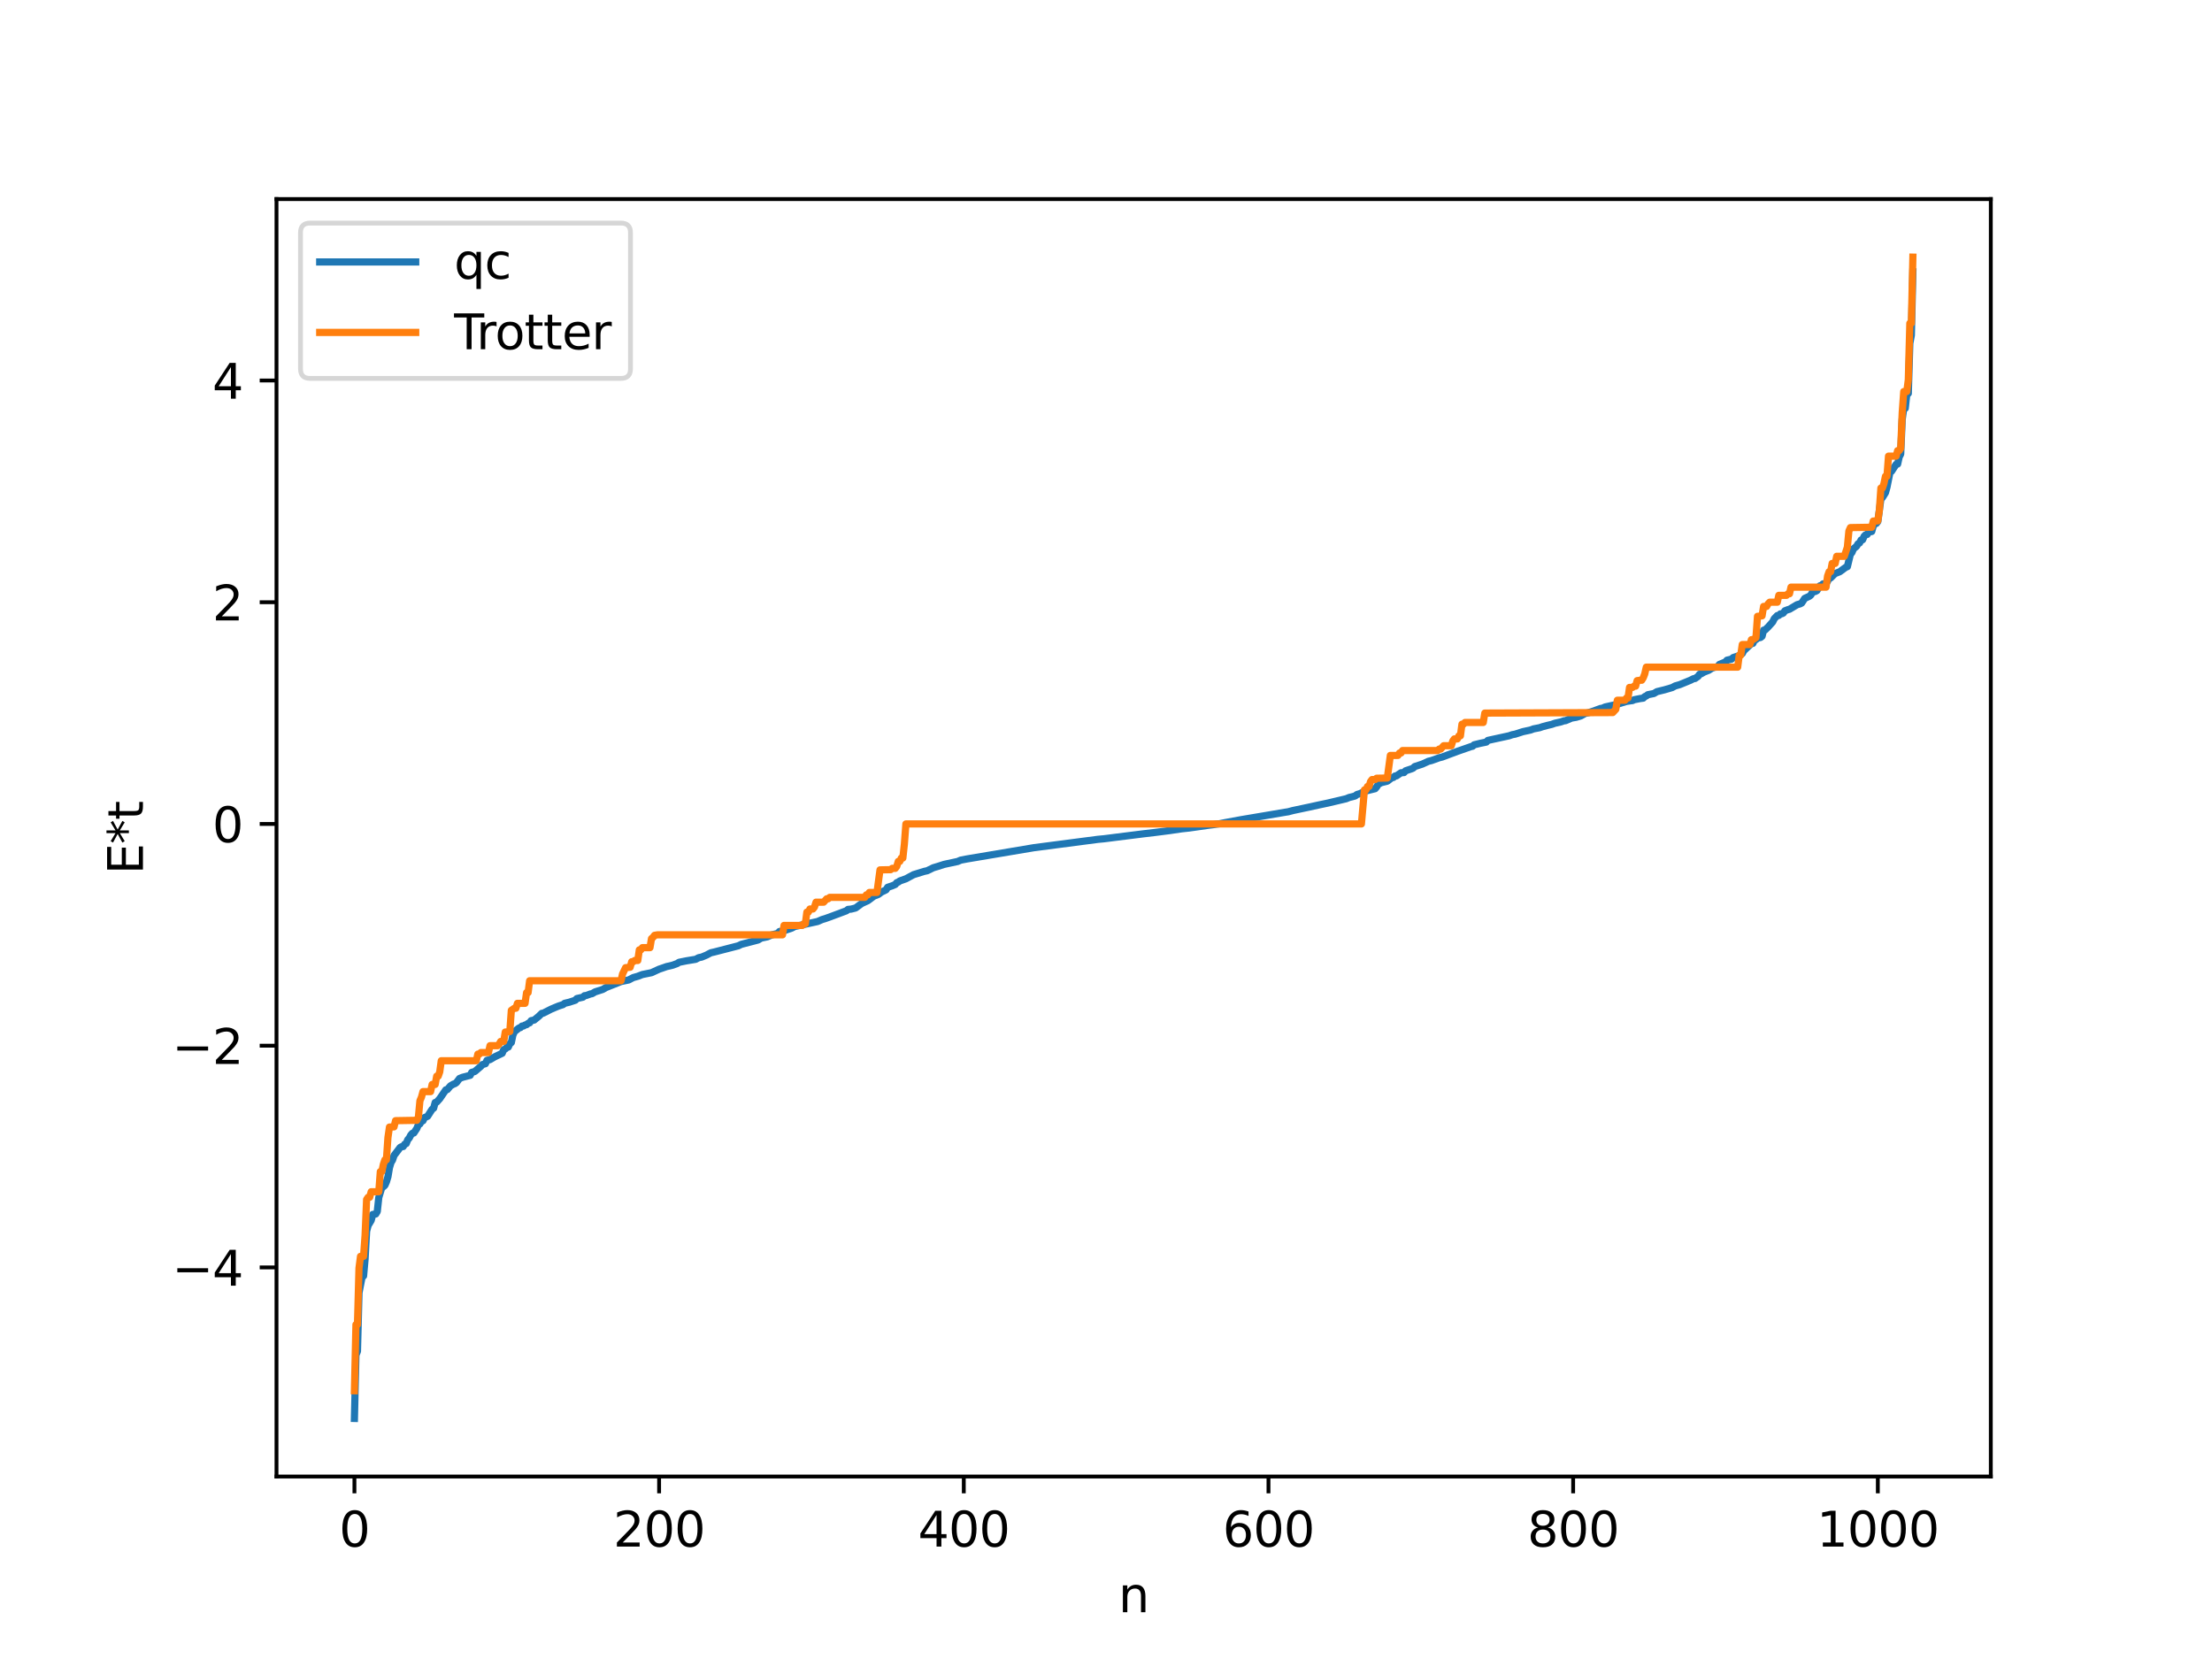 <?xml version="1.0" encoding="utf-8" standalone="no"?>
<!DOCTYPE svg PUBLIC "-//W3C//DTD SVG 1.1//EN"
  "http://www.w3.org/Graphics/SVG/1.1/DTD/svg11.dtd">
<svg xmlns:xlink="http://www.w3.org/1999/xlink" width="460.8pt" height="345.6pt" viewBox="0 0 460.8 345.6" xmlns="http://www.w3.org/2000/svg" version="1.1">
 <defs>
  <style type="text/css">*{stroke-linejoin: round; stroke-linecap: butt}</style>
 </defs>
 <g id="figure_1">
  <g id="patch_1">
   <path d="M 0 345.6 
L 460.8 345.6 
L 460.8 0 
L 0 0 
z
" style="fill: #ffffff"/>
  </g>
  <g id="axes_1">
   <g id="patch_2">
    <path d="M 57.6 307.584 
L 414.72 307.584 
L 414.72 41.472 
L 57.6 41.472 
z
" style="fill: #ffffff"/>
   </g>
   <g id="matplotlib.axis_1">
    <g id="xtick_1">
     <g id="line2d_1">
      <defs>
       <path id="m0bff775685" d="M 0 0 
L 0 3.5 
" style="stroke: #000000; stroke-width: 0.8"/>
      </defs>
      <g>
       <use xlink:href="#m0bff775685" x="73.833" y="307.584" style="stroke: #000000; stroke-width: 0.8"/>
      </g>
     </g>
     <g id="text_1">
      <!-- 0 -->
      <g transform="translate(70.651 322.182) scale(0.1 -0.1)">
       <defs>
        <path id="DejaVuSans-30" d="M 2034 4250 
Q 1547 4250 1301 3770 
Q 1056 3291 1056 2328 
Q 1056 1369 1301 889 
Q 1547 409 2034 409 
Q 2525 409 2770 889 
Q 3016 1369 3016 2328 
Q 3016 3291 2770 3770 
Q 2525 4250 2034 4250 
z
M 2034 4750 
Q 2819 4750 3233 4129 
Q 3647 3509 3647 2328 
Q 3647 1150 3233 529 
Q 2819 -91 2034 -91 
Q 1250 -91 836 529 
Q 422 1150 422 2328 
Q 422 3509 836 4129 
Q 1250 4750 2034 4750 
z
" transform="scale(0.016)"/>
       </defs>
       <use xlink:href="#DejaVuSans-30"/>
      </g>
     </g>
    </g>
    <g id="xtick_2">
     <g id="line2d_2">
      <g>
       <use xlink:href="#m0bff775685" x="137.304" y="307.584" style="stroke: #000000; stroke-width: 0.8"/>
      </g>
     </g>
     <g id="text_2">
      <!-- 200 -->
      <g transform="translate(127.76 322.182) scale(0.1 -0.1)">
       <defs>
        <path id="DejaVuSans-32" d="M 1228 531 
L 3431 531 
L 3431 0 
L 469 0 
L 469 531 
Q 828 903 1448 1529 
Q 2069 2156 2228 2338 
Q 2531 2678 2651 2914 
Q 2772 3150 2772 3378 
Q 2772 3750 2511 3984 
Q 2250 4219 1831 4219 
Q 1534 4219 1204 4116 
Q 875 4013 500 3803 
L 500 4441 
Q 881 4594 1212 4672 
Q 1544 4750 1819 4750 
Q 2544 4750 2975 4387 
Q 3406 4025 3406 3419 
Q 3406 3131 3298 2873 
Q 3191 2616 2906 2266 
Q 2828 2175 2409 1742 
Q 1991 1309 1228 531 
z
" transform="scale(0.016)"/>
       </defs>
       <use xlink:href="#DejaVuSans-32"/>
       <use xlink:href="#DejaVuSans-30" x="63.623"/>
       <use xlink:href="#DejaVuSans-30" x="127.246"/>
      </g>
     </g>
    </g>
    <g id="xtick_3">
     <g id="line2d_3">
      <g>
       <use xlink:href="#m0bff775685" x="200.775" y="307.584" style="stroke: #000000; stroke-width: 0.8"/>
      </g>
     </g>
     <g id="text_3">
      <!-- 400 -->
      <g transform="translate(191.231 322.182) scale(0.1 -0.1)">
       <defs>
        <path id="DejaVuSans-34" d="M 2419 4116 
L 825 1625 
L 2419 1625 
L 2419 4116 
z
M 2253 4666 
L 3047 4666 
L 3047 1625 
L 3713 1625 
L 3713 1100 
L 3047 1100 
L 3047 0 
L 2419 0 
L 2419 1100 
L 313 1100 
L 313 1709 
L 2253 4666 
z
" transform="scale(0.016)"/>
       </defs>
       <use xlink:href="#DejaVuSans-34"/>
       <use xlink:href="#DejaVuSans-30" x="63.623"/>
       <use xlink:href="#DejaVuSans-30" x="127.246"/>
      </g>
     </g>
    </g>
    <g id="xtick_4">
     <g id="line2d_4">
      <g>
       <use xlink:href="#m0bff775685" x="264.246" y="307.584" style="stroke: #000000; stroke-width: 0.8"/>
      </g>
     </g>
     <g id="text_4">
      <!-- 600 -->
      <g transform="translate(254.702 322.182) scale(0.1 -0.1)">
       <defs>
        <path id="DejaVuSans-36" d="M 2113 2584 
Q 1688 2584 1439 2293 
Q 1191 2003 1191 1497 
Q 1191 994 1439 701 
Q 1688 409 2113 409 
Q 2538 409 2786 701 
Q 3034 994 3034 1497 
Q 3034 2003 2786 2293 
Q 2538 2584 2113 2584 
z
M 3366 4563 
L 3366 3988 
Q 3128 4100 2886 4159 
Q 2644 4219 2406 4219 
Q 1781 4219 1451 3797 
Q 1122 3375 1075 2522 
Q 1259 2794 1537 2939 
Q 1816 3084 2150 3084 
Q 2853 3084 3261 2657 
Q 3669 2231 3669 1497 
Q 3669 778 3244 343 
Q 2819 -91 2113 -91 
Q 1303 -91 875 529 
Q 447 1150 447 2328 
Q 447 3434 972 4092 
Q 1497 4750 2381 4750 
Q 2619 4750 2861 4703 
Q 3103 4656 3366 4563 
z
" transform="scale(0.016)"/>
       </defs>
       <use xlink:href="#DejaVuSans-36"/>
       <use xlink:href="#DejaVuSans-30" x="63.623"/>
       <use xlink:href="#DejaVuSans-30" x="127.246"/>
      </g>
     </g>
    </g>
    <g id="xtick_5">
     <g id="line2d_5">
      <g>
       <use xlink:href="#m0bff775685" x="327.717" y="307.584" style="stroke: #000000; stroke-width: 0.8"/>
      </g>
     </g>
     <g id="text_5">
      <!-- 800 -->
      <g transform="translate(318.173 322.182) scale(0.1 -0.1)">
       <defs>
        <path id="DejaVuSans-38" d="M 2034 2216 
Q 1584 2216 1326 1975 
Q 1069 1734 1069 1313 
Q 1069 891 1326 650 
Q 1584 409 2034 409 
Q 2484 409 2743 651 
Q 3003 894 3003 1313 
Q 3003 1734 2745 1975 
Q 2488 2216 2034 2216 
z
M 1403 2484 
Q 997 2584 770 2862 
Q 544 3141 544 3541 
Q 544 4100 942 4425 
Q 1341 4750 2034 4750 
Q 2731 4750 3128 4425 
Q 3525 4100 3525 3541 
Q 3525 3141 3298 2862 
Q 3072 2584 2669 2484 
Q 3125 2378 3379 2068 
Q 3634 1759 3634 1313 
Q 3634 634 3220 271 
Q 2806 -91 2034 -91 
Q 1263 -91 848 271 
Q 434 634 434 1313 
Q 434 1759 690 2068 
Q 947 2378 1403 2484 
z
M 1172 3481 
Q 1172 3119 1398 2916 
Q 1625 2713 2034 2713 
Q 2441 2713 2670 2916 
Q 2900 3119 2900 3481 
Q 2900 3844 2670 4047 
Q 2441 4250 2034 4250 
Q 1625 4250 1398 4047 
Q 1172 3844 1172 3481 
z
" transform="scale(0.016)"/>
       </defs>
       <use xlink:href="#DejaVuSans-38"/>
       <use xlink:href="#DejaVuSans-30" x="63.623"/>
       <use xlink:href="#DejaVuSans-30" x="127.246"/>
      </g>
     </g>
    </g>
    <g id="xtick_6">
     <g id="line2d_6">
      <g>
       <use xlink:href="#m0bff775685" x="391.188" y="307.584" style="stroke: #000000; stroke-width: 0.8"/>
      </g>
     </g>
     <g id="text_6">
      <!-- 1000 -->
      <g transform="translate(378.463 322.182) scale(0.1 -0.1)">
       <defs>
        <path id="DejaVuSans-31" d="M 794 531 
L 1825 531 
L 1825 4091 
L 703 3866 
L 703 4441 
L 1819 4666 
L 2450 4666 
L 2450 531 
L 3481 531 
L 3481 0 
L 794 0 
L 794 531 
z
" transform="scale(0.016)"/>
       </defs>
       <use xlink:href="#DejaVuSans-31"/>
       <use xlink:href="#DejaVuSans-30" x="63.623"/>
       <use xlink:href="#DejaVuSans-30" x="127.246"/>
       <use xlink:href="#DejaVuSans-30" x="190.869"/>
      </g>
     </g>
    </g>
    <g id="text_7">
     <!-- n -->
     <g transform="translate(232.991 335.861) scale(0.1 -0.1)">
      <defs>
       <path id="DejaVuSans-6e" d="M 3513 2113 
L 3513 0 
L 2938 0 
L 2938 2094 
Q 2938 2591 2744 2837 
Q 2550 3084 2163 3084 
Q 1697 3084 1428 2787 
Q 1159 2491 1159 1978 
L 1159 0 
L 581 0 
L 581 3500 
L 1159 3500 
L 1159 2956 
Q 1366 3272 1645 3428 
Q 1925 3584 2291 3584 
Q 2894 3584 3203 3211 
Q 3513 2838 3513 2113 
z
" transform="scale(0.016)"/>
      </defs>
      <use xlink:href="#DejaVuSans-6e"/>
     </g>
    </g>
   </g>
   <g id="matplotlib.axis_2">
    <g id="ytick_1">
     <g id="line2d_7">
      <defs>
       <path id="m85837f3896" d="M 0 0 
L -3.5 0 
" style="stroke: #000000; stroke-width: 0.8"/>
      </defs>
      <g>
       <use xlink:href="#m85837f3896" x="57.6" y="264.028" style="stroke: #000000; stroke-width: 0.8"/>
      </g>
     </g>
     <g id="text_8">
      <!-- −4 -->
      <g transform="translate(35.858 267.828) scale(0.1 -0.1)">
       <defs>
        <path id="DejaVuSans-2212" d="M 678 2272 
L 4684 2272 
L 4684 1741 
L 678 1741 
L 678 2272 
z
" transform="scale(0.016)"/>
       </defs>
       <use xlink:href="#DejaVuSans-2212"/>
       <use xlink:href="#DejaVuSans-34" x="83.789"/>
      </g>
     </g>
    </g>
    <g id="ytick_2">
     <g id="line2d_8">
      <g>
       <use xlink:href="#m85837f3896" x="57.6" y="217.836" style="stroke: #000000; stroke-width: 0.8"/>
      </g>
     </g>
     <g id="text_9">
      <!-- −2 -->
      <g transform="translate(35.858 221.636) scale(0.1 -0.1)">
       <use xlink:href="#DejaVuSans-2212"/>
       <use xlink:href="#DejaVuSans-32" x="83.789"/>
      </g>
     </g>
    </g>
    <g id="ytick_3">
     <g id="line2d_9">
      <g>
       <use xlink:href="#m85837f3896" x="57.6" y="171.644" style="stroke: #000000; stroke-width: 0.8"/>
      </g>
     </g>
     <g id="text_10">
      <!-- 0 -->
      <g transform="translate(44.237 175.444) scale(0.1 -0.1)">
       <use xlink:href="#DejaVuSans-30"/>
      </g>
     </g>
    </g>
    <g id="ytick_4">
     <g id="line2d_10">
      <g>
       <use xlink:href="#m85837f3896" x="57.6" y="125.452" style="stroke: #000000; stroke-width: 0.8"/>
      </g>
     </g>
     <g id="text_11">
      <!-- 2 -->
      <g transform="translate(44.237 129.251) scale(0.1 -0.1)">
       <use xlink:href="#DejaVuSans-32"/>
      </g>
     </g>
    </g>
    <g id="ytick_5">
     <g id="line2d_11">
      <g>
       <use xlink:href="#m85837f3896" x="57.6" y="79.26" style="stroke: #000000; stroke-width: 0.8"/>
      </g>
     </g>
     <g id="text_12">
      <!-- 4 -->
      <g transform="translate(44.237 83.059) scale(0.1 -0.1)">
       <use xlink:href="#DejaVuSans-34"/>
      </g>
     </g>
    </g>
    <g id="text_13">
     <!-- E*t -->
     <g transform="translate(29.778 182.148) rotate(-90) scale(0.1 -0.1)">
      <defs>
       <path id="DejaVuSans-45" d="M 628 4666 
L 3578 4666 
L 3578 4134 
L 1259 4134 
L 1259 2753 
L 3481 2753 
L 3481 2222 
L 1259 2222 
L 1259 531 
L 3634 531 
L 3634 0 
L 628 0 
L 628 4666 
z
" transform="scale(0.016)"/>
       <path id="DejaVuSans-2a" d="M 3009 3897 
L 1888 3291 
L 3009 2681 
L 2828 2375 
L 1778 3009 
L 1778 1831 
L 1422 1831 
L 1422 3009 
L 372 2375 
L 191 2681 
L 1313 3291 
L 191 3897 
L 372 4206 
L 1422 3572 
L 1422 4750 
L 1778 4750 
L 1778 3572 
L 2828 4206 
L 3009 3897 
z
" transform="scale(0.016)"/>
       <path id="DejaVuSans-74" d="M 1172 4494 
L 1172 3500 
L 2356 3500 
L 2356 3053 
L 1172 3053 
L 1172 1153 
Q 1172 725 1289 603 
Q 1406 481 1766 481 
L 2356 481 
L 2356 0 
L 1766 0 
Q 1100 0 847 248 
Q 594 497 594 1153 
L 594 3053 
L 172 3053 
L 172 3500 
L 594 3500 
L 594 4494 
L 1172 4494 
z
" transform="scale(0.016)"/>
      </defs>
      <use xlink:href="#DejaVuSans-45"/>
      <use xlink:href="#DejaVuSans-2a" x="63.184"/>
      <use xlink:href="#DejaVuSans-74" x="113.184"/>
     </g>
    </g>
   </g>
   <g id="line2d_12">
    <path d="M 73.833 295.488 
L 74.15 282.271 
L 74.467 281.498 
L 74.785 269.306 
L 75.42 266.07 
L 75.737 265.812 
L 76.054 262.258 
L 76.372 256.477 
L 76.689 255.285 
L 77.324 254.237 
L 77.641 252.996 
L 78.276 252.897 
L 78.593 252.381 
L 78.91 249.452 
L 79.545 247.356 
L 79.862 247.218 
L 80.18 246.923 
L 80.497 246.198 
L 80.815 245.145 
L 81.132 243.263 
L 81.449 242.187 
L 81.767 241.671 
L 82.084 240.71 
L 83.036 239.466 
L 83.353 239.036 
L 83.671 238.865 
L 83.988 238.849 
L 84.305 238.36 
L 84.623 238.228 
L 84.94 237.43 
L 85.258 237.062 
L 85.575 236.452 
L 85.892 236.099 
L 86.21 236.025 
L 86.844 235.063 
L 87.162 234.266 
L 87.479 234.135 
L 87.796 233.564 
L 88.114 233.476 
L 88.431 232.81 
L 89.066 232.558 
L 90.018 231.077 
L 90.335 230.856 
L 90.653 229.673 
L 90.97 229.587 
L 91.605 228.881 
L 92.874 227.03 
L 93.191 226.974 
L 93.826 226.216 
L 94.461 225.845 
L 94.778 225.737 
L 95.096 225.512 
L 95.73 224.667 
L 96.365 224.419 
L 97.952 224.005 
L 98.269 223.394 
L 98.904 223.217 
L 100.173 222.127 
L 100.491 221.773 
L 101.125 221.589 
L 101.443 220.885 
L 102.077 220.737 
L 103.029 220.171 
L 104.616 219.417 
L 104.934 218.664 
L 105.251 218.53 
L 105.568 218.191 
L 105.886 218.125 
L 106.203 217.431 
L 106.52 217.187 
L 106.838 215.642 
L 107.155 214.92 
L 108.107 214.154 
L 108.424 214.065 
L 108.742 213.75 
L 109.059 213.73 
L 109.377 213.522 
L 109.694 213.458 
L 110.011 213.182 
L 110.329 213.078 
L 110.646 212.624 
L 111.281 212.492 
L 112.233 211.712 
L 112.867 211.1 
L 113.185 211.052 
L 114.772 210.242 
L 115.724 209.837 
L 116.358 209.579 
L 117.31 209.268 
L 117.628 209.007 
L 118.58 208.783 
L 119.849 208.369 
L 120.167 208.018 
L 121.436 207.732 
L 121.753 207.425 
L 122.071 207.396 
L 123.023 207.053 
L 123.34 207.002 
L 123.975 206.627 
L 125.562 206.116 
L 126.196 205.74 
L 129.37 204.475 
L 130.957 204.146 
L 131.909 203.649 
L 132.861 203.382 
L 133.813 203.014 
L 135.717 202.629 
L 137.304 201.9 
L 137.939 201.686 
L 138.891 201.351 
L 139.525 201.215 
L 140.16 201.055 
L 141.112 200.7 
L 141.429 200.473 
L 143.016 200.153 
L 144.92 199.84 
L 145.555 199.505 
L 146.19 199.373 
L 147.142 198.977 
L 147.777 198.641 
L 148.094 198.478 
L 148.729 198.336 
L 153.806 197.027 
L 154.441 196.722 
L 157.932 195.812 
L 158.567 195.424 
L 159.836 195.16 
L 160.788 194.753 
L 161.74 194.51 
L 162.058 194.406 
L 162.375 194.049 
L 163.327 193.897 
L 163.962 193.663 
L 164.914 193.347 
L 165.548 193.015 
L 170.309 191.97 
L 171.261 191.557 
L 171.896 191.365 
L 172.848 191.028 
L 176.339 189.723 
L 176.656 189.446 
L 177.291 189.385 
L 177.925 189.228 
L 178.243 189.144 
L 179.512 188.206 
L 180.781 187.631 
L 182.051 186.682 
L 183.003 186.306 
L 183.638 185.825 
L 184.272 185.525 
L 184.59 185.361 
L 184.907 184.846 
L 185.859 184.53 
L 186.494 184.257 
L 186.811 183.874 
L 187.129 183.754 
L 187.446 183.515 
L 188.715 183.071 
L 190.302 182.213 
L 192.524 181.525 
L 193.158 181.389 
L 194.428 180.767 
L 195.38 180.483 
L 196.649 180.074 
L 197.284 179.932 
L 199.505 179.459 
L 200.14 179.181 
L 201.41 178.939 
L 215.373 176.591 
L 228.702 174.851 
L 229.972 174.732 
L 230.924 174.613 
L 232.51 174.41 
L 238.223 173.694 
L 240.762 173.395 
L 243.618 173.029 
L 246.157 172.655 
L 247.743 172.485 
L 249.33 172.261 
L 251.869 171.897 
L 252.821 171.785 
L 253.456 171.675 
L 254.091 171.59 
L 255.043 171.398 
L 258.534 170.757 
L 263.611 169.9 
L 267.737 169.202 
L 268.372 169.104 
L 269.324 168.851 
L 272.18 168.245 
L 272.815 168.111 
L 274.719 167.691 
L 276.623 167.291 
L 280.431 166.391 
L 281.066 166.128 
L 281.7 165.977 
L 282.335 165.799 
L 282.653 165.522 
L 283.287 165.332 
L 284.239 164.884 
L 284.874 164.69 
L 286.461 164.301 
L 286.778 163.937 
L 287.096 163.394 
L 287.73 163.045 
L 289 162.736 
L 289.952 162.018 
L 290.269 161.959 
L 290.586 161.663 
L 290.904 161.634 
L 291.856 160.983 
L 292.491 160.937 
L 292.808 160.573 
L 294.077 160.149 
L 294.395 160.005 
L 294.712 159.691 
L 296.299 159.172 
L 297.568 158.59 
L 298.203 158.435 
L 299.79 157.865 
L 300.424 157.706 
L 303.598 156.52 
L 304.233 156.298 
L 306.454 155.523 
L 306.772 155.456 
L 307.089 155.157 
L 308.358 154.847 
L 309.628 154.587 
L 309.945 154.242 
L 314.388 153.274 
L 315.023 153.052 
L 315.658 152.93 
L 317.244 152.42 
L 318.831 152.077 
L 319.466 151.839 
L 320.735 151.593 
L 321.37 151.373 
L 322.322 151.121 
L 323.274 150.897 
L 323.909 150.667 
L 325.178 150.379 
L 325.813 150.159 
L 326.13 150.13 
L 327.4 149.588 
L 328.352 149.426 
L 329.304 149.14 
L 330.256 148.609 
L 330.891 148.473 
L 331.843 148.164 
L 333.429 147.58 
L 333.747 147.556 
L 334.381 147.274 
L 336.603 146.788 
L 338.824 146.115 
L 339.777 145.971 
L 340.094 145.938 
L 340.411 145.77 
L 341.681 145.519 
L 342.315 145.435 
L 342.633 145.107 
L 342.95 144.987 
L 343.267 144.725 
L 344.537 144.471 
L 345.172 144.085 
L 345.806 143.93 
L 346.758 143.696 
L 348.345 143.23 
L 348.98 142.888 
L 349.932 142.619 
L 352.153 141.706 
L 352.788 141.378 
L 353.105 141.344 
L 353.74 140.899 
L 354.058 140.451 
L 354.375 140.367 
L 355.01 140.001 
L 355.644 139.75 
L 355.962 139.633 
L 356.596 139.215 
L 357.231 138.993 
L 357.548 138.97 
L 357.866 138.807 
L 358.183 138.415 
L 359.453 137.892 
L 359.77 137.526 
L 360.722 137.307 
L 361.039 136.992 
L 362.309 136.576 
L 362.626 136.264 
L 362.943 136.147 
L 363.261 135.562 
L 364.848 134.068 
L 365.165 134.024 
L 365.482 133.327 
L 365.8 133.235 
L 366.117 132.938 
L 366.752 132.797 
L 367.069 132.547 
L 367.386 131.277 
L 367.704 131.223 
L 368.339 130.608 
L 369.291 129.549 
L 369.608 128.885 
L 370.243 128.235 
L 370.56 128.207 
L 370.877 127.885 
L 371.195 127.859 
L 371.512 127.695 
L 371.829 127.239 
L 372.464 127.001 
L 372.781 126.92 
L 374.368 125.97 
L 375.003 125.792 
L 375.32 125.62 
L 375.955 124.654 
L 376.907 124.218 
L 377.224 123.977 
L 377.542 123.385 
L 378.177 123.205 
L 378.494 123.034 
L 379.129 122.03 
L 379.446 121.95 
L 379.763 121.641 
L 380.398 121.531 
L 380.715 121.107 
L 381.033 120.452 
L 381.35 120.394 
L 381.985 119.759 
L 382.302 119.468 
L 383.254 119.101 
L 384.524 118.164 
L 384.841 118.05 
L 385.476 115.437 
L 385.793 115.106 
L 386.11 114.333 
L 386.745 113.812 
L 387.062 113.286 
L 387.38 113.108 
L 387.697 112.493 
L 388.015 112.442 
L 388.332 111.708 
L 388.649 111.408 
L 388.967 111.335 
L 389.284 110.848 
L 389.919 110.72 
L 390.236 109.57 
L 390.553 109.154 
L 390.871 109.043 
L 391.188 108.642 
L 391.823 103.942 
L 392.14 103.658 
L 392.775 102.638 
L 393.092 101.49 
L 393.727 98.323 
L 394.044 98.18 
L 394.996 96.725 
L 395.314 96.668 
L 395.631 95.208 
L 395.948 94.599 
L 396.266 87.336 
L 396.583 85.074 
L 396.9 85.058 
L 397.218 82.187 
L 397.535 81.965 
L 397.853 71.513 
L 398.17 69.83 
L 398.487 56.626 
L 398.487 56.626 
" clip-path="url(#p0ff2af2bc4)" style="fill: none; stroke: #1f77b4; stroke-width: 1.5; stroke-linecap: square"/>
   </g>
   <g id="line2d_13">
    <path d="M 73.833 289.721 
L 74.15 275.942 
L 74.467 275.942 
L 74.785 264.165 
L 75.102 261.718 
L 75.737 261.718 
L 76.054 257.312 
L 76.372 249.873 
L 76.689 249.416 
L 77.006 249.416 
L 77.324 248.265 
L 78.91 248.265 
L 79.228 244.068 
L 79.545 244.068 
L 79.862 242.549 
L 80.18 241.61 
L 80.497 241.61 
L 80.815 236.97 
L 81.132 234.785 
L 82.084 234.748 
L 82.401 233.455 
L 86.844 233.381 
L 87.162 232.673 
L 87.479 229.311 
L 87.796 228.567 
L 88.114 227.403 
L 89.7 227.403 
L 90.018 225.916 
L 90.653 225.916 
L 90.97 224.188 
L 91.287 224.188 
L 91.605 223.288 
L 91.922 220.972 
L 99.221 220.972 
L 99.539 219.593 
L 99.856 219.593 
L 100.173 219.266 
L 101.76 219.266 
L 102.077 217.836 
L 103.664 217.836 
L 103.981 217.514 
L 104.299 216.956 
L 104.934 216.956 
L 105.251 214.995 
L 106.203 214.896 
L 106.52 210.471 
L 107.155 210.034 
L 107.472 210.034 
L 107.79 209.014 
L 109.377 209.014 
L 109.694 206.778 
L 110.011 206.778 
L 110.329 204.307 
L 129.37 204.307 
L 129.687 202.903 
L 130.322 201.582 
L 131.274 201.498 
L 131.591 200.35 
L 131.909 200.35 
L 132.226 200.087 
L 132.861 200.087 
L 133.178 197.876 
L 133.496 197.876 
L 133.813 197.413 
L 135.4 197.413 
L 135.717 195.528 
L 136.034 195.273 
L 136.352 194.848 
L 136.986 194.74 
L 163.01 194.74 
L 163.327 192.783 
L 167.135 192.783 
L 167.453 192.426 
L 167.77 192.426 
L 168.087 190.004 
L 168.405 190.004 
L 168.722 189.357 
L 169.357 189.357 
L 169.674 188.94 
L 169.991 187.941 
L 171.578 187.941 
L 172.213 187.236 
L 172.53 187.236 
L 172.848 186.937 
L 180.147 186.937 
L 180.464 186.423 
L 180.781 186.423 
L 181.099 185.918 
L 182.686 185.918 
L 183.32 181.211 
L 185.542 181.169 
L 185.859 180.896 
L 186.494 180.896 
L 186.811 180.482 
L 187.129 179.447 
L 187.446 179.447 
L 187.763 178.746 
L 188.081 178.746 
L 188.398 175.819 
L 188.715 171.644 
L 283.605 171.644 
L 284.239 164.543 
L 284.557 164.543 
L 284.874 163.841 
L 285.191 163.841 
L 285.509 162.806 
L 285.826 162.393 
L 286.461 162.393 
L 286.778 162.12 
L 289 162.078 
L 289.634 157.37 
L 291.221 157.37 
L 291.539 156.866 
L 291.856 156.866 
L 292.173 156.351 
L 299.472 156.351 
L 299.79 156.052 
L 300.107 156.052 
L 300.742 155.348 
L 302.329 155.348 
L 302.646 154.349 
L 302.963 153.931 
L 303.598 153.931 
L 303.915 153.285 
L 304.233 153.285 
L 304.55 150.863 
L 304.867 150.863 
L 305.185 150.505 
L 308.993 150.505 
L 309.31 148.548 
L 335.968 148.441 
L 336.603 147.761 
L 336.92 145.875 
L 338.507 145.875 
L 338.824 145.412 
L 339.142 145.412 
L 339.459 143.201 
L 340.094 143.201 
L 340.411 142.939 
L 340.729 142.939 
L 341.046 141.79 
L 341.681 141.706 
L 341.998 141.706 
L 342.315 141.195 
L 342.633 140.386 
L 342.95 138.982 
L 361.991 138.982 
L 362.309 136.511 
L 362.626 136.511 
L 362.943 134.274 
L 364.53 134.274 
L 364.848 133.255 
L 365.165 133.255 
L 365.8 132.818 
L 366.117 128.392 
L 367.069 128.293 
L 367.386 126.332 
L 368.021 126.332 
L 368.339 125.775 
L 368.656 125.452 
L 370.243 125.452 
L 370.56 124.022 
L 372.147 124.022 
L 372.464 123.696 
L 372.781 123.696 
L 373.099 122.316 
L 380.398 122.316 
L 380.715 120.001 
L 381.033 119.101 
L 381.35 119.101 
L 381.667 117.373 
L 382.302 117.373 
L 382.62 115.886 
L 384.206 115.886 
L 384.841 113.978 
L 385.158 110.615 
L 385.476 109.907 
L 389.919 109.834 
L 390.236 108.541 
L 391.188 108.503 
L 391.505 106.319 
L 391.823 101.678 
L 392.14 101.678 
L 392.458 100.74 
L 392.775 99.22 
L 393.092 99.22 
L 393.41 95.023 
L 394.996 95.023 
L 395.314 93.872 
L 395.631 93.872 
L 395.948 93.416 
L 396.266 85.977 
L 396.583 81.57 
L 397.218 81.57 
L 397.535 79.124 
L 397.853 67.346 
L 398.17 67.346 
L 398.487 53.568 
L 398.487 53.568 
" clip-path="url(#p0ff2af2bc4)" style="fill: none; stroke: #ff7f0e; stroke-width: 1.5; stroke-linecap: square"/>
   </g>
   <g id="patch_3">
    <path d="M 57.6 307.584 
L 57.6 41.472 
" style="fill: none; stroke: #000000; stroke-width: 0.8; stroke-linejoin: miter; stroke-linecap: square"/>
   </g>
   <g id="patch_4">
    <path d="M 414.72 307.584 
L 414.72 41.472 
" style="fill: none; stroke: #000000; stroke-width: 0.8; stroke-linejoin: miter; stroke-linecap: square"/>
   </g>
   <g id="patch_5">
    <path d="M 57.6 307.584 
L 414.72 307.584 
" style="fill: none; stroke: #000000; stroke-width: 0.8; stroke-linejoin: miter; stroke-linecap: square"/>
   </g>
   <g id="patch_6">
    <path d="M 57.6 41.472 
L 414.72 41.472 
" style="fill: none; stroke: #000000; stroke-width: 0.8; stroke-linejoin: miter; stroke-linecap: square"/>
   </g>
   <g id="legend_1">
    <g id="patch_7">
     <path d="M 64.6 78.828 
L 129.342 78.828 
Q 131.342 78.828 131.342 76.828 
L 131.342 48.472 
Q 131.342 46.472 129.342 46.472 
L 64.6 46.472 
Q 62.6 46.472 62.6 48.472 
L 62.6 76.828 
Q 62.6 78.828 64.6 78.828 
z
" style="fill: #ffffff; opacity: 0.8; stroke: #cccccc; stroke-linejoin: miter"/>
    </g>
    <g id="line2d_14">
     <path d="M 66.6 54.57 
L 76.6 54.57 
L 86.6 54.57 
" style="fill: none; stroke: #1f77b4; stroke-width: 1.5; stroke-linecap: square"/>
    </g>
    <g id="text_14">
     <!-- qc -->
     <g transform="translate(94.6 58.07) scale(0.1 -0.1)">
      <defs>
       <path id="DejaVuSans-71" d="M 947 1747 
Q 947 1113 1208 752 
Q 1469 391 1925 391 
Q 2381 391 2643 752 
Q 2906 1113 2906 1747 
Q 2906 2381 2643 2742 
Q 2381 3103 1925 3103 
Q 1469 3103 1208 2742 
Q 947 2381 947 1747 
z
M 2906 525 
Q 2725 213 2448 61 
Q 2172 -91 1784 -91 
Q 1150 -91 751 415 
Q 353 922 353 1747 
Q 353 2572 751 3078 
Q 1150 3584 1784 3584 
Q 2172 3584 2448 3432 
Q 2725 3281 2906 2969 
L 2906 3500 
L 3481 3500 
L 3481 -1331 
L 2906 -1331 
L 2906 525 
z
" transform="scale(0.016)"/>
       <path id="DejaVuSans-63" d="M 3122 3366 
L 3122 2828 
Q 2878 2963 2633 3030 
Q 2388 3097 2138 3097 
Q 1578 3097 1268 2742 
Q 959 2388 959 1747 
Q 959 1106 1268 751 
Q 1578 397 2138 397 
Q 2388 397 2633 464 
Q 2878 531 3122 666 
L 3122 134 
Q 2881 22 2623 -34 
Q 2366 -91 2075 -91 
Q 1284 -91 818 406 
Q 353 903 353 1747 
Q 353 2603 823 3093 
Q 1294 3584 2113 3584 
Q 2378 3584 2631 3529 
Q 2884 3475 3122 3366 
z
" transform="scale(0.016)"/>
      </defs>
      <use xlink:href="#DejaVuSans-71"/>
      <use xlink:href="#DejaVuSans-63" x="63.477"/>
     </g>
    </g>
    <g id="line2d_15">
     <path d="M 66.6 69.249 
L 76.6 69.249 
L 86.6 69.249 
" style="fill: none; stroke: #ff7f0e; stroke-width: 1.5; stroke-linecap: square"/>
    </g>
    <g id="text_15">
     <!-- Trotter -->
     <g transform="translate(94.6 72.749) scale(0.1 -0.1)">
      <defs>
       <path id="DejaVuSans-54" d="M -19 4666 
L 3928 4666 
L 3928 4134 
L 2272 4134 
L 2272 0 
L 1638 0 
L 1638 4134 
L -19 4134 
L -19 4666 
z
" transform="scale(0.016)"/>
       <path id="DejaVuSans-72" d="M 2631 2963 
Q 2534 3019 2420 3045 
Q 2306 3072 2169 3072 
Q 1681 3072 1420 2755 
Q 1159 2438 1159 1844 
L 1159 0 
L 581 0 
L 581 3500 
L 1159 3500 
L 1159 2956 
Q 1341 3275 1631 3429 
Q 1922 3584 2338 3584 
Q 2397 3584 2469 3576 
Q 2541 3569 2628 3553 
L 2631 2963 
z
" transform="scale(0.016)"/>
       <path id="DejaVuSans-6f" d="M 1959 3097 
Q 1497 3097 1228 2736 
Q 959 2375 959 1747 
Q 959 1119 1226 758 
Q 1494 397 1959 397 
Q 2419 397 2687 759 
Q 2956 1122 2956 1747 
Q 2956 2369 2687 2733 
Q 2419 3097 1959 3097 
z
M 1959 3584 
Q 2709 3584 3137 3096 
Q 3566 2609 3566 1747 
Q 3566 888 3137 398 
Q 2709 -91 1959 -91 
Q 1206 -91 779 398 
Q 353 888 353 1747 
Q 353 2609 779 3096 
Q 1206 3584 1959 3584 
z
" transform="scale(0.016)"/>
       <path id="DejaVuSans-65" d="M 3597 1894 
L 3597 1613 
L 953 1613 
Q 991 1019 1311 708 
Q 1631 397 2203 397 
Q 2534 397 2845 478 
Q 3156 559 3463 722 
L 3463 178 
Q 3153 47 2828 -22 
Q 2503 -91 2169 -91 
Q 1331 -91 842 396 
Q 353 884 353 1716 
Q 353 2575 817 3079 
Q 1281 3584 2069 3584 
Q 2775 3584 3186 3129 
Q 3597 2675 3597 1894 
z
M 3022 2063 
Q 3016 2534 2758 2815 
Q 2500 3097 2075 3097 
Q 1594 3097 1305 2825 
Q 1016 2553 972 2059 
L 3022 2063 
z
" transform="scale(0.016)"/>
      </defs>
      <use xlink:href="#DejaVuSans-54"/>
      <use xlink:href="#DejaVuSans-72" x="46.334"/>
      <use xlink:href="#DejaVuSans-6f" x="85.197"/>
      <use xlink:href="#DejaVuSans-74" x="146.379"/>
      <use xlink:href="#DejaVuSans-74" x="185.588"/>
      <use xlink:href="#DejaVuSans-65" x="224.797"/>
      <use xlink:href="#DejaVuSans-72" x="286.32"/>
     </g>
    </g>
   </g>
  </g>
 </g>
 <defs>
  <clipPath id="p0ff2af2bc4">
   <rect x="57.6" y="41.472" width="357.12" height="266.112"/>
  </clipPath>
 </defs>
</svg>

